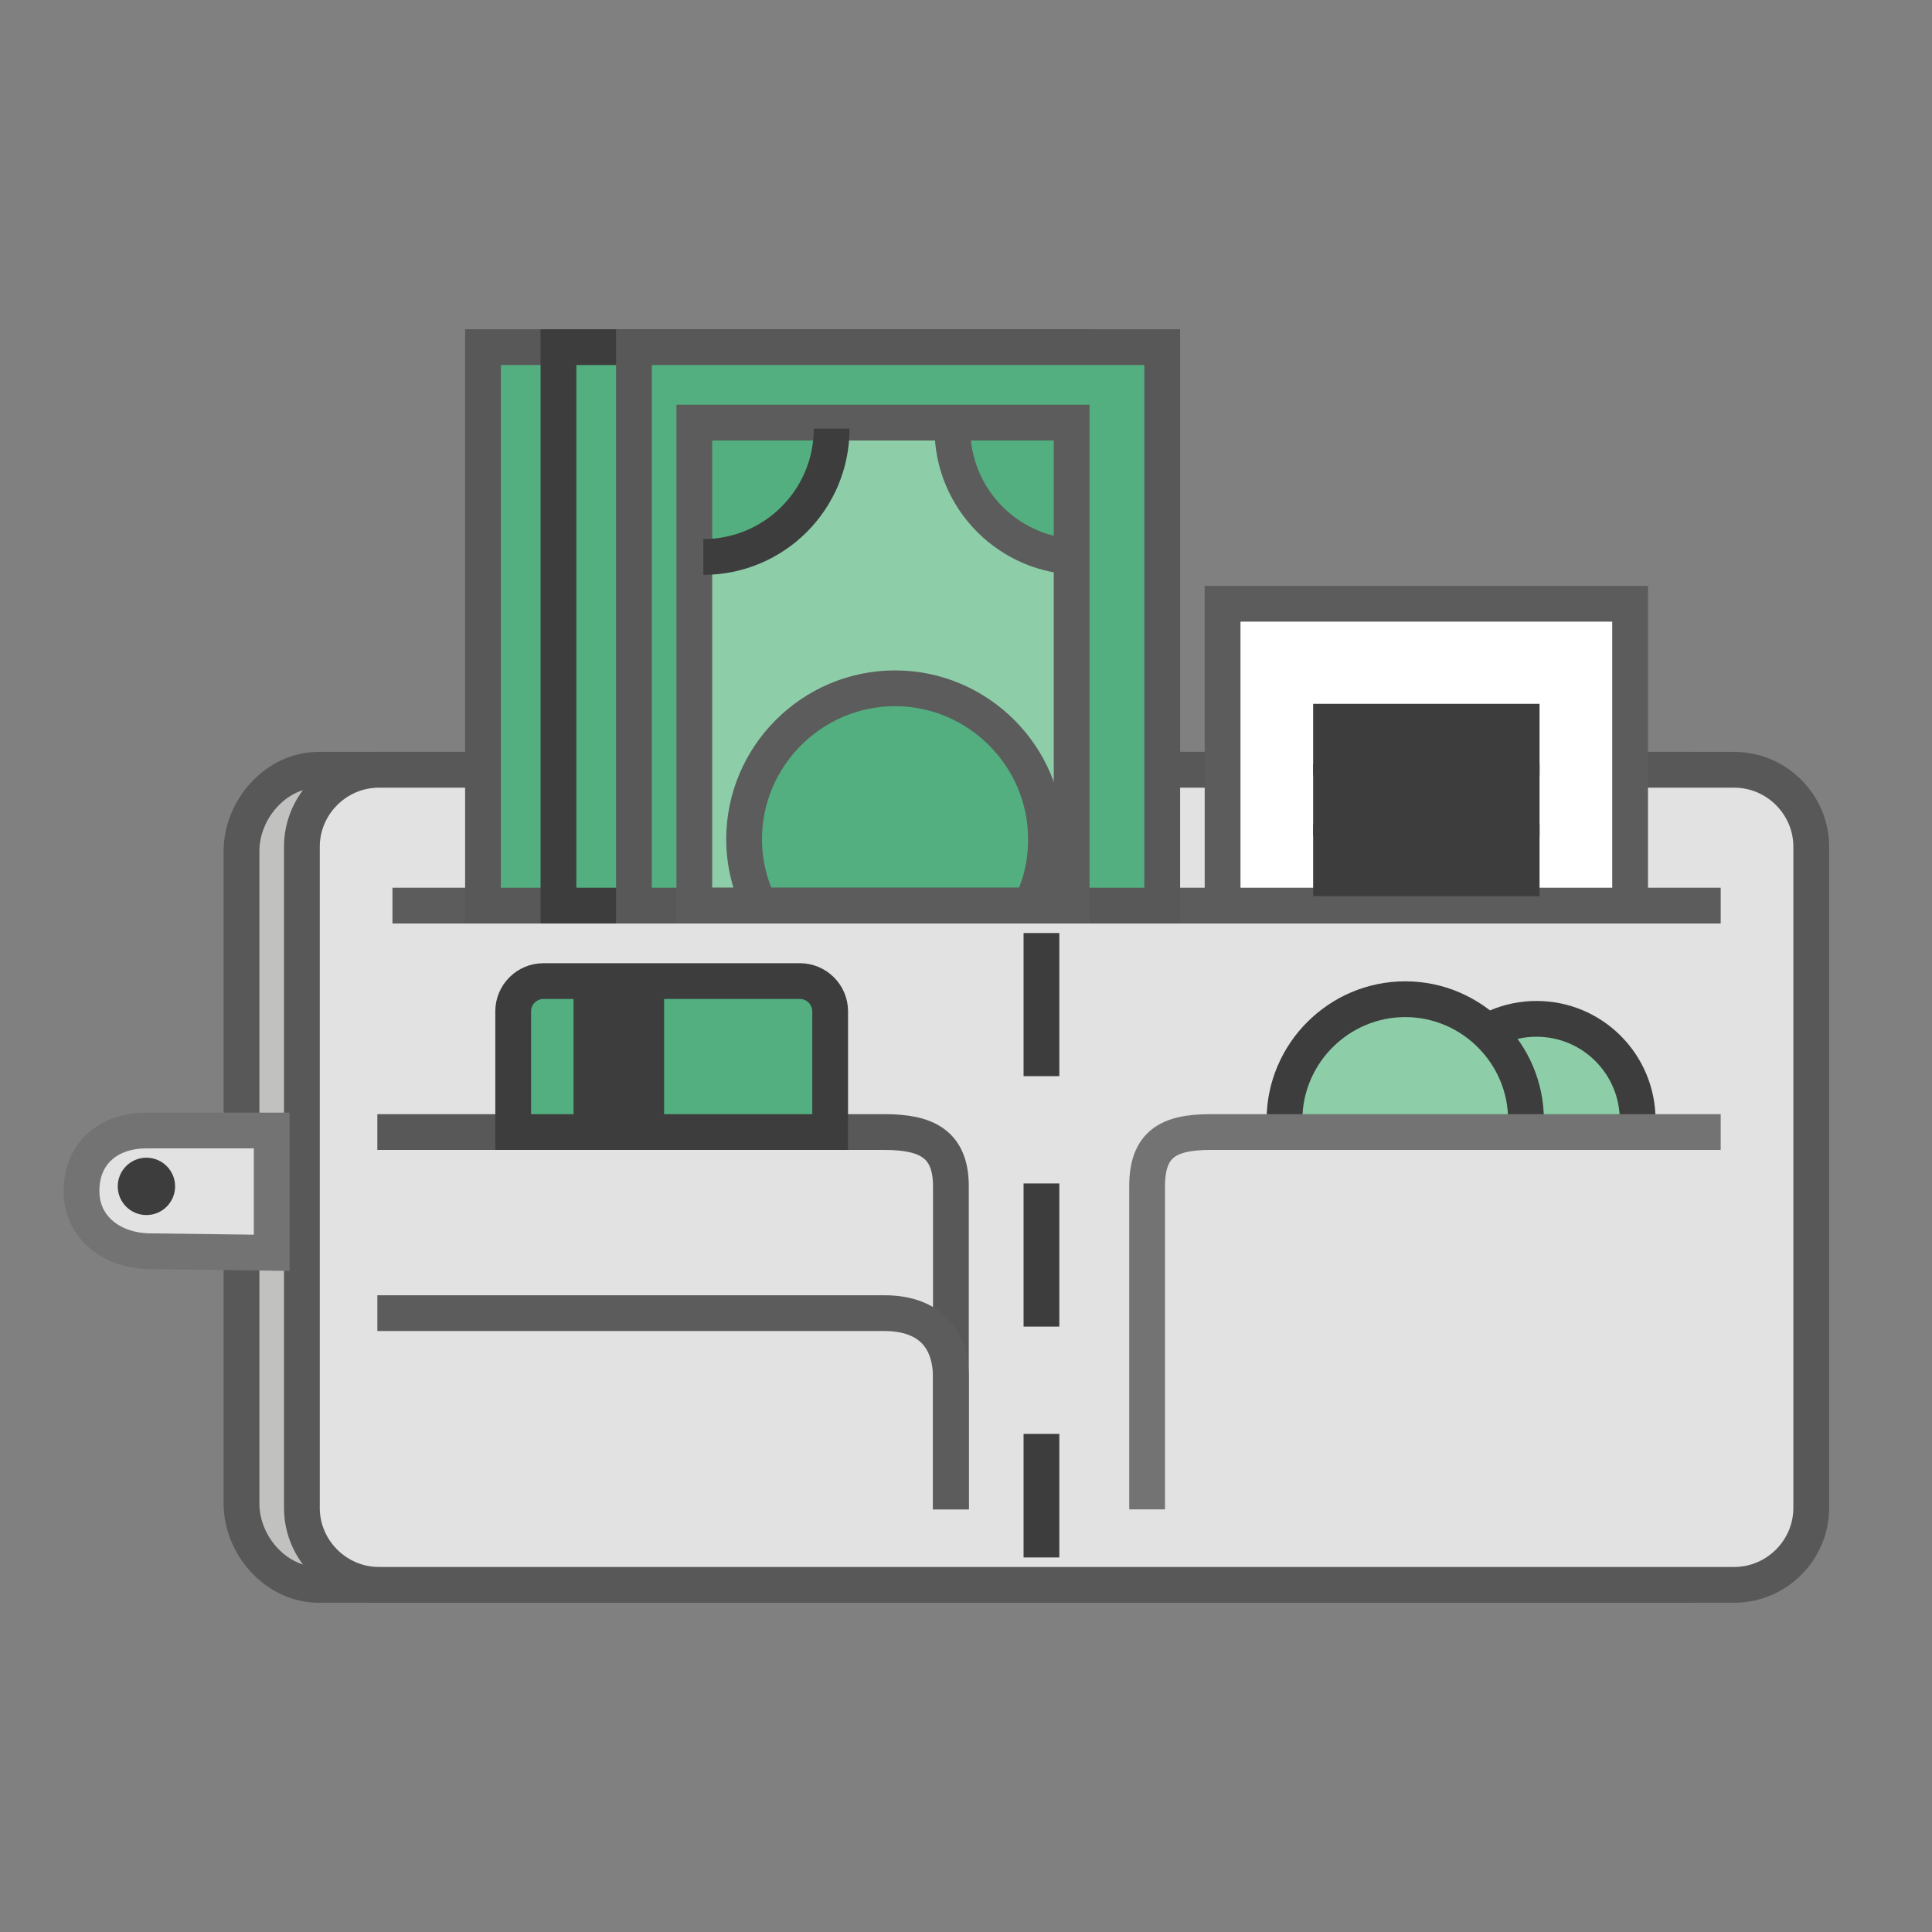 <svg width="54" height="54" viewBox="0 0 54 54" fill="none" xmlns="http://www.w3.org/2000/svg">
<rect x="0" y="0" width="54" height="54" fill="#808080" stroke="none"/>
<path d="M47.25 44.297H8.902C7.72 44.297 6.75 43.2 6.75 42.019V23.794C6.75 22.613 7.72 21.516 8.902 21.516H47.25" fill="#C1C1C0"/>
<path d="M47.25 44.297H8.902C7.72 44.297 6.75 43.2 6.75 42.019V23.794C6.75 22.613 7.72 21.516 8.902 21.516H47.25" stroke="#585858" stroke-miterlimit="10"/>
<path d="M50.625 42.145C50.625 43.327 49.655 44.297 48.473 44.297H10.589C9.408 44.297 8.438 43.327 8.438 42.145V23.667C8.438 22.486 9.408 21.516 10.589 21.516H48.473C49.655 21.516 50.625 22.486 50.625 23.667V42.145Z" fill="#E2E2E2"/>
<path d="M50.625 42.145C50.625 43.327 49.655 44.297 48.473 44.297H10.589C9.408 44.297 8.438 43.327 8.438 42.145V23.667C8.438 22.486 9.408 21.516 10.589 21.516H48.473C49.655 21.516 50.625 22.486 50.625 23.667V42.145Z" stroke="#585858" stroke-miterlimit="10"/>
<path d="M10.969 25.312H48.094" stroke="#5C5C5C" stroke-miterlimit="10"/>
<path d="M28.688 9.703H13.5V25.312H28.688V9.703Z" fill="#53AF80"/>
<path d="M28.688 9.703H13.5V25.312H28.688V9.703Z" stroke="#585858" stroke-miterlimit="10"/>
<path d="M29.953 9.703H15.609V25.312H29.953V9.703Z" fill="#53AF80"/>
<path d="M29.953 9.703H15.609V25.312H29.953V9.703Z" stroke="#3D3D3D" stroke-miterlimit="10"/>
<path d="M32.484 9.703H17.719V25.312H32.484V9.703Z" fill="#53AF80"/>
<path d="M29.953 11.812H19.406V25.312H29.953V11.812Z" fill="#8DCEA8"/>
<path d="M28.73 25.439C29.067 24.849 29.236 24.174 29.236 23.456C29.236 21.136 27.337 19.238 25.017 19.238C22.697 19.238 20.798 21.136 20.798 23.456C20.798 24.216 21.009 24.933 21.347 25.523" fill="#53AF80"/>
<path d="M32.484 9.703H17.719V25.312H32.484V9.703Z" stroke="#585858" stroke-miterlimit="10"/>
<path d="M30.206 15.398C28.223 15.398 26.62 13.922 26.62 11.812H30.375L30.206 15.398Z" fill="#53AF80"/>
<path d="M23.245 11.812C23.245 13.922 21.516 15.609 19.406 15.609V11.812H23.245Z" fill="#53AF80"/>
<path d="M29.953 11.812H19.406V25.312H29.953V11.812Z" stroke="#5C5C5C" stroke-miterlimit="10"/>
<path d="M23.245 11.981C23.245 13.964 21.642 15.567 19.659 15.567" stroke="#3D3D3D" stroke-miterlimit="10"/>
<path d="M26.62 11.981C26.62 13.964 28.223 15.567 30.206 15.567" stroke="#5C5C5C" stroke-miterlimit="10"/>
<path d="M40.12 31.303C40.12 29.742 41.386 28.477 42.947 28.477C44.508 28.477 45.773 29.742 45.773 31.303" fill="#8DCEA8"/>
<path d="M40.12 31.303C40.12 29.742 41.386 28.477 42.947 28.477C44.508 28.477 45.773 29.742 45.773 31.303" stroke="#3D3D3D" stroke-miterlimit="10"/>
<path d="M35.902 31.303C35.902 29.447 37.42 27.928 39.277 27.928C41.133 27.928 42.652 29.447 42.652 31.303" fill="#8DCEA8"/>
<path d="M35.902 31.303C35.902 29.447 37.42 27.928 39.277 27.928C41.133 27.928 42.652 29.447 42.652 31.303" stroke="#3D3D3D" stroke-miterlimit="10"/>
<path d="M28.73 25.439C29.067 24.849 29.236 24.174 29.236 23.456C29.236 21.136 27.337 19.238 25.017 19.238C22.697 19.238 20.798 21.136 20.798 23.456C20.798 24.216 21.009 24.933 21.347 25.523" stroke="#5C5C5C" stroke-miterlimit="10"/>
<path d="M10.547 31.641H24.722C25.903 31.641 26.578 31.978 26.578 33.159V42.188" stroke="#585858" stroke-miterlimit="10"/>
<path d="M10.547 36.703H24.722C25.903 36.703 26.578 37.336 26.578 38.517V42.188" stroke="#5C5C5C" stroke-miterlimit="10"/>
<path d="M48.094 31.641H33.834C32.653 31.641 32.062 31.978 32.062 33.159V42.188" stroke="#737373" stroke-miterlimit="10"/>
<path d="M29.109 26.578V43.031" stroke="#3D3D3D" stroke-miterlimit="10" stroke-linecap="square" stroke-linejoin="round" stroke-dasharray="3 4"/>
<path d="M4.219 34.973C3.164 34.973 2.278 34.341 2.278 33.286C2.278 32.231 3.038 31.598 4.092 31.598H7.594V35.016L4.219 34.973Z" fill="#E2E2E2"/>
<path d="M4.219 34.973C3.164 34.973 2.278 34.341 2.278 33.286C2.278 32.231 3.038 31.598 4.092 31.598H7.594V35.016L4.219 34.973Z" stroke="#737373" stroke-miterlimit="10"/>
<path d="M4.092 33.961C4.535 33.961 4.894 33.602 4.894 33.159C4.894 32.717 4.535 32.358 4.092 32.358C3.65 32.358 3.291 32.717 3.291 33.159C3.291 33.602 3.65 33.961 4.092 33.961Z" fill="#3D3D3D"/>
<path d="M45.562 16.875H34.172V25.312H45.562V16.875Z" fill="white"/>
<path d="M45.562 16.875H34.172V25.312H45.562V16.875Z" stroke="#5C5C5C" stroke-miterlimit="10"/>
<path d="M36.703 20.672H43.031" stroke="#3D3D3D" stroke-width="2" stroke-miterlimit="10"/>
<path d="M36.703 22.359H43.031" stroke="#3D3D3D" stroke-width="2" stroke-miterlimit="10"/>
<path d="M36.703 24.047H43.031" stroke="#3D3D3D" stroke-width="2" stroke-miterlimit="10"/>
<path d="M22.444 27.422H15.188C14.681 27.422 14.344 27.844 14.344 28.35V31.641H23.203V28.35C23.203 27.844 22.95 27.422 22.444 27.422Z" fill="#53AF80"/>
<path d="M22.359 27.422H15.188C14.723 27.422 14.344 27.802 14.344 28.266V31.641H23.203V28.266C23.203 27.802 22.823 27.422 22.359 27.422Z" stroke="#3D3D3D" stroke-miterlimit="10"/>
<path d="M18.562 27.422H16.031V31.641H18.562V27.422Z" fill="#3D3D3D"/>
</svg>
